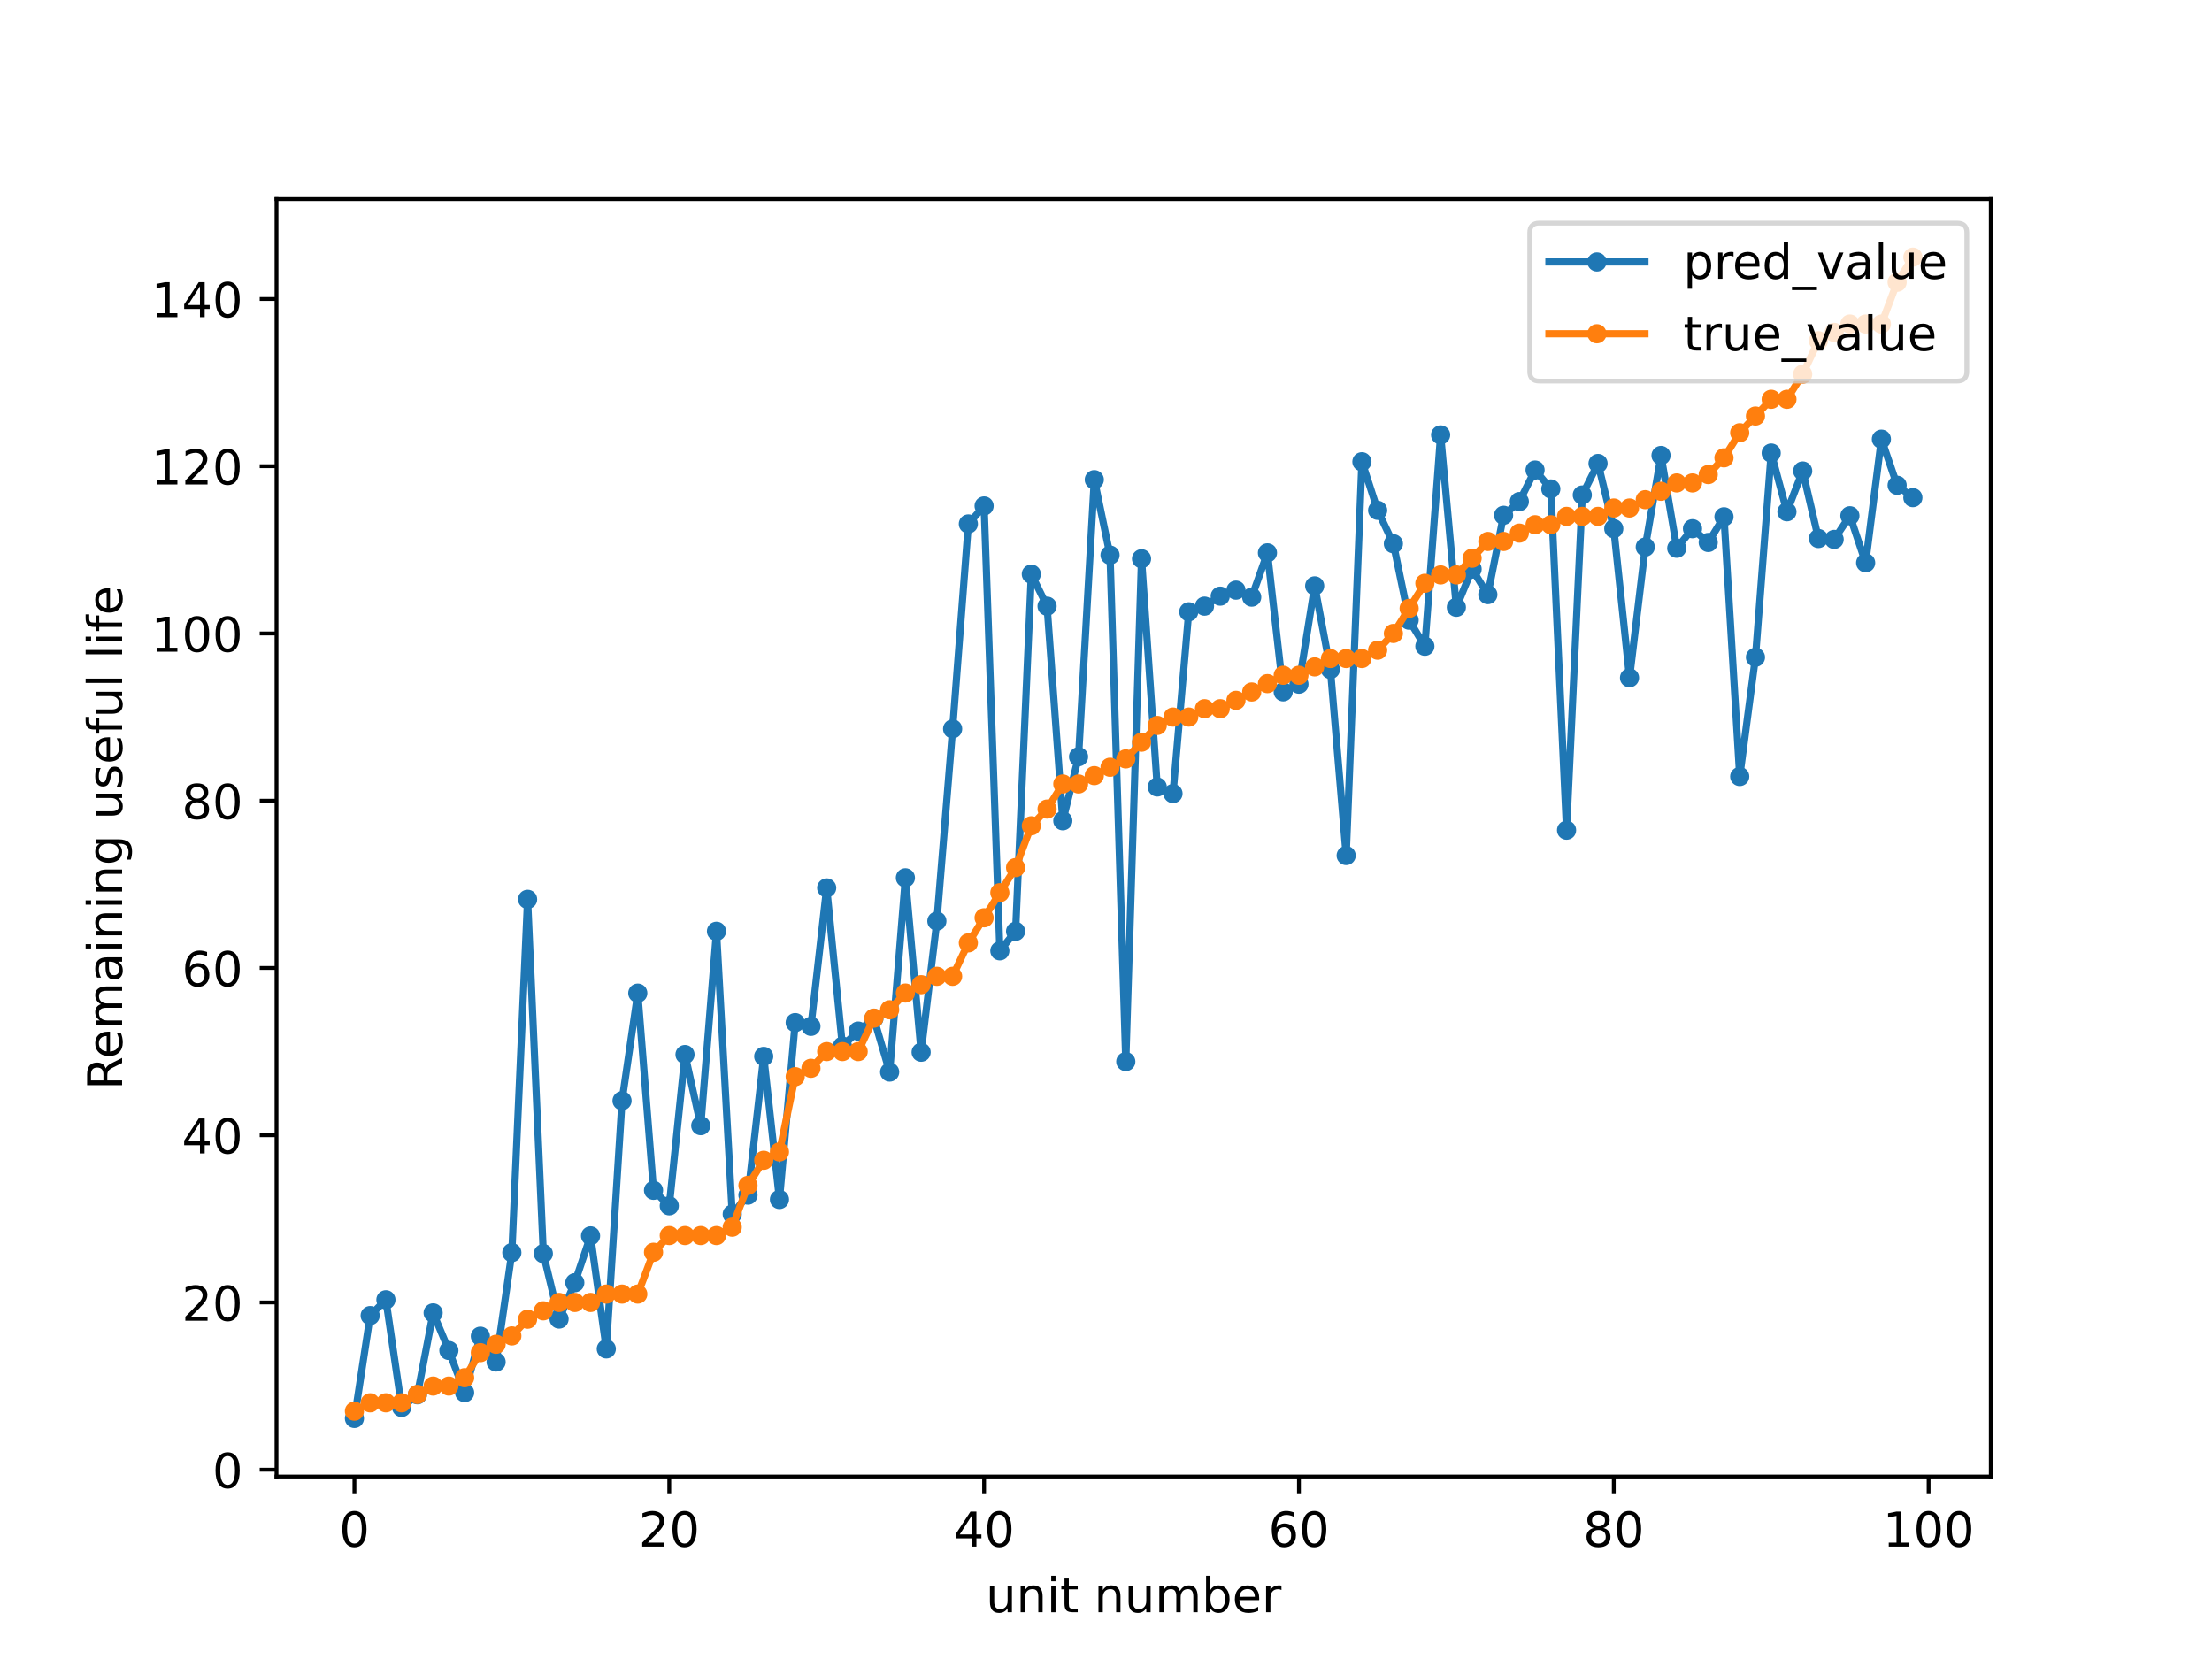 <?xml version="1.0" encoding="utf-8" standalone="no"?>
<!DOCTYPE svg PUBLIC "-//W3C//DTD SVG 1.1//EN"
  "http://www.w3.org/Graphics/SVG/1.1/DTD/svg11.dtd">
<!-- Created with matplotlib (https://matplotlib.org/) -->
<svg height="345.6pt" version="1.1" viewBox="0 0 460.8 345.6" width="460.8pt" xmlns="http://www.w3.org/2000/svg" xmlns:xlink="http://www.w3.org/1999/xlink">
 <defs>
  <style type="text/css">*{stroke-linecap:butt;stroke-linejoin:round;}</style>
 </defs>
 <g id="figure_1">
  <g id="patch_1">
   <path d="M 0 345.6 
L 460.8 345.6 
L 460.8 0 
L 0 0 
z
" style="fill:#ffffff;"/>
  </g>
  <g id="axes_1">
   <g id="patch_2">
    <path d="M 57.6 307.584 
L 414.72 307.584 
L 414.72 41.472 
L 57.6 41.472 
z
" style="fill:#ffffff;"/>
   </g>
   <g id="matplotlib.axis_1">
    <g id="xtick_1">
     <g id="line2d_1">
      <defs>
       <path d="M 0 0 
L 0 3.5 
" id="m645caa3850" style="stroke:#000000;stroke-width:0.8;"/>
      </defs>
      <g>
       <use style="stroke:#000000;stroke-width:0.8;" x="73.833" xlink:href="#m645caa3850" y="307.584"/>
      </g>
     </g>
     <g id="text_1">
      <!-- 0 -->
      <g transform="translate(70.651 322.182)scale(0.1 -0.1)">
       <defs>
        <path d="M 31.781 66.406 
Q 24.172 66.406 20.328 58.906 
Q 16.5 51.422 16.5 36.375 
Q 16.5 21.391 20.328 13.891 
Q 24.172 6.391 31.781 6.391 
Q 39.453 6.391 43.281 13.891 
Q 47.125 21.391 47.125 36.375 
Q 47.125 51.422 43.281 58.906 
Q 39.453 66.406 31.781 66.406 
z
M 31.781 74.219 
Q 44.047 74.219 50.516 64.516 
Q 56.984 54.828 56.984 36.375 
Q 56.984 17.969 50.516 8.266 
Q 44.047 -1.422 31.781 -1.422 
Q 19.531 -1.422 13.062 8.266 
Q 6.594 17.969 6.594 36.375 
Q 6.594 54.828 13.062 64.516 
Q 19.531 74.219 31.781 74.219 
z
" id="DejaVuSans-48"/>
       </defs>
       <use xlink:href="#DejaVuSans-48"/>
      </g>
     </g>
    </g>
    <g id="xtick_2">
     <g id="line2d_2">
      <g>
       <use style="stroke:#000000;stroke-width:0.8;" x="139.42" xlink:href="#m645caa3850" y="307.584"/>
      </g>
     </g>
     <g id="text_2">
      <!-- 20 -->
      <g transform="translate(133.057 322.182)scale(0.1 -0.1)">
       <defs>
        <path d="M 19.188 8.297 
L 53.609 8.297 
L 53.609 0 
L 7.328 0 
L 7.328 8.297 
Q 12.938 14.109 22.625 23.891 
Q 32.328 33.688 34.812 36.531 
Q 39.547 41.844 41.422 45.531 
Q 43.312 49.219 43.312 52.781 
Q 43.312 58.594 39.234 62.25 
Q 35.156 65.922 28.609 65.922 
Q 23.969 65.922 18.812 64.312 
Q 13.672 62.703 7.812 59.422 
L 7.812 69.391 
Q 13.766 71.781 18.938 73 
Q 24.125 74.219 28.422 74.219 
Q 39.75 74.219 46.484 68.547 
Q 53.219 62.891 53.219 53.422 
Q 53.219 48.922 51.531 44.891 
Q 49.859 40.875 45.406 35.406 
Q 44.188 33.984 37.641 27.219 
Q 31.109 20.453 19.188 8.297 
z
" id="DejaVuSans-50"/>
       </defs>
       <use xlink:href="#DejaVuSans-50"/>
       <use x="63.623" xlink:href="#DejaVuSans-48"/>
      </g>
     </g>
    </g>
    <g id="xtick_3">
     <g id="line2d_3">
      <g>
       <use style="stroke:#000000;stroke-width:0.8;" x="205.006" xlink:href="#m645caa3850" y="307.584"/>
      </g>
     </g>
     <g id="text_3">
      <!-- 40 -->
      <g transform="translate(198.644 322.182)scale(0.1 -0.1)">
       <defs>
        <path d="M 37.797 64.312 
L 12.891 25.391 
L 37.797 25.391 
z
M 35.203 72.906 
L 47.609 72.906 
L 47.609 25.391 
L 58.016 25.391 
L 58.016 17.188 
L 47.609 17.188 
L 47.609 0 
L 37.797 0 
L 37.797 17.188 
L 4.891 17.188 
L 4.891 26.703 
z
" id="DejaVuSans-52"/>
       </defs>
       <use xlink:href="#DejaVuSans-52"/>
       <use x="63.623" xlink:href="#DejaVuSans-48"/>
      </g>
     </g>
    </g>
    <g id="xtick_4">
     <g id="line2d_4">
      <g>
       <use style="stroke:#000000;stroke-width:0.8;" x="270.593" xlink:href="#m645caa3850" y="307.584"/>
      </g>
     </g>
     <g id="text_4">
      <!-- 60 -->
      <g transform="translate(264.231 322.182)scale(0.1 -0.1)">
       <defs>
        <path d="M 33.016 40.375 
Q 26.375 40.375 22.484 35.828 
Q 18.609 31.297 18.609 23.391 
Q 18.609 15.531 22.484 10.953 
Q 26.375 6.391 33.016 6.391 
Q 39.656 6.391 43.531 10.953 
Q 47.406 15.531 47.406 23.391 
Q 47.406 31.297 43.531 35.828 
Q 39.656 40.375 33.016 40.375 
z
M 52.594 71.297 
L 52.594 62.312 
Q 48.875 64.062 45.094 64.984 
Q 41.312 65.922 37.594 65.922 
Q 27.828 65.922 22.672 59.328 
Q 17.531 52.734 16.797 39.406 
Q 19.672 43.656 24.016 45.922 
Q 28.375 48.188 33.594 48.188 
Q 44.578 48.188 50.953 41.516 
Q 57.328 34.859 57.328 23.391 
Q 57.328 12.156 50.688 5.359 
Q 44.047 -1.422 33.016 -1.422 
Q 20.359 -1.422 13.672 8.266 
Q 6.984 17.969 6.984 36.375 
Q 6.984 53.656 15.188 63.938 
Q 23.391 74.219 37.203 74.219 
Q 40.922 74.219 44.703 73.484 
Q 48.484 72.75 52.594 71.297 
z
" id="DejaVuSans-54"/>
       </defs>
       <use xlink:href="#DejaVuSans-54"/>
       <use x="63.623" xlink:href="#DejaVuSans-48"/>
      </g>
     </g>
    </g>
    <g id="xtick_5">
     <g id="line2d_5">
      <g>
       <use style="stroke:#000000;stroke-width:0.8;" x="336.18" xlink:href="#m645caa3850" y="307.584"/>
      </g>
     </g>
     <g id="text_5">
      <!-- 80 -->
      <g transform="translate(329.817 322.182)scale(0.1 -0.1)">
       <defs>
        <path d="M 31.781 34.625 
Q 24.75 34.625 20.719 30.859 
Q 16.703 27.094 16.703 20.516 
Q 16.703 13.922 20.719 10.156 
Q 24.75 6.391 31.781 6.391 
Q 38.812 6.391 42.859 10.172 
Q 46.922 13.969 46.922 20.516 
Q 46.922 27.094 42.891 30.859 
Q 38.875 34.625 31.781 34.625 
z
M 21.922 38.812 
Q 15.578 40.375 12.031 44.719 
Q 8.5 49.078 8.5 55.328 
Q 8.5 64.062 14.719 69.141 
Q 20.953 74.219 31.781 74.219 
Q 42.672 74.219 48.875 69.141 
Q 55.078 64.062 55.078 55.328 
Q 55.078 49.078 51.531 44.719 
Q 48 40.375 41.703 38.812 
Q 48.828 37.156 52.797 32.312 
Q 56.781 27.484 56.781 20.516 
Q 56.781 9.906 50.312 4.234 
Q 43.844 -1.422 31.781 -1.422 
Q 19.734 -1.422 13.25 4.234 
Q 6.781 9.906 6.781 20.516 
Q 6.781 27.484 10.781 32.312 
Q 14.797 37.156 21.922 38.812 
z
M 18.312 54.391 
Q 18.312 48.734 21.844 45.562 
Q 25.391 42.391 31.781 42.391 
Q 38.141 42.391 41.719 45.562 
Q 45.312 48.734 45.312 54.391 
Q 45.312 60.062 41.719 63.234 
Q 38.141 66.406 31.781 66.406 
Q 25.391 66.406 21.844 63.234 
Q 18.312 60.062 18.312 54.391 
z
" id="DejaVuSans-56"/>
       </defs>
       <use xlink:href="#DejaVuSans-56"/>
       <use x="63.623" xlink:href="#DejaVuSans-48"/>
      </g>
     </g>
    </g>
    <g id="xtick_6">
     <g id="line2d_6">
      <g>
       <use style="stroke:#000000;stroke-width:0.8;" x="401.767" xlink:href="#m645caa3850" y="307.584"/>
      </g>
     </g>
     <g id="text_6">
      <!-- 100 -->
      <g transform="translate(392.223 322.182)scale(0.1 -0.1)">
       <defs>
        <path d="M 12.406 8.297 
L 28.516 8.297 
L 28.516 63.922 
L 10.984 60.406 
L 10.984 69.391 
L 28.422 72.906 
L 38.281 72.906 
L 38.281 8.297 
L 54.391 8.297 
L 54.391 0 
L 12.406 0 
z
" id="DejaVuSans-49"/>
       </defs>
       <use xlink:href="#DejaVuSans-49"/>
       <use x="63.623" xlink:href="#DejaVuSans-48"/>
       <use x="127.246" xlink:href="#DejaVuSans-48"/>
      </g>
     </g>
    </g>
    <g id="text_7">
     <!-- unit number -->
     <g transform="translate(205.37 335.861)scale(0.1 -0.1)">
      <defs>
       <path d="M 8.5 21.578 
L 8.5 54.688 
L 17.484 54.688 
L 17.484 21.922 
Q 17.484 14.156 20.5 10.266 
Q 23.531 6.391 29.594 6.391 
Q 36.859 6.391 41.078 11.031 
Q 45.312 15.672 45.312 23.688 
L 45.312 54.688 
L 54.297 54.688 
L 54.297 0 
L 45.312 0 
L 45.312 8.406 
Q 42.047 3.422 37.719 1 
Q 33.406 -1.422 27.688 -1.422 
Q 18.266 -1.422 13.375 4.438 
Q 8.5 10.297 8.5 21.578 
z
M 31.109 56 
z
" id="DejaVuSans-117"/>
       <path d="M 54.891 33.016 
L 54.891 0 
L 45.906 0 
L 45.906 32.719 
Q 45.906 40.484 42.875 44.328 
Q 39.844 48.188 33.797 48.188 
Q 26.516 48.188 22.312 43.547 
Q 18.109 38.922 18.109 30.906 
L 18.109 0 
L 9.078 0 
L 9.078 54.688 
L 18.109 54.688 
L 18.109 46.188 
Q 21.344 51.125 25.703 53.562 
Q 30.078 56 35.797 56 
Q 45.219 56 50.047 50.172 
Q 54.891 44.344 54.891 33.016 
z
" id="DejaVuSans-110"/>
       <path d="M 9.422 54.688 
L 18.406 54.688 
L 18.406 0 
L 9.422 0 
z
M 9.422 75.984 
L 18.406 75.984 
L 18.406 64.594 
L 9.422 64.594 
z
" id="DejaVuSans-105"/>
       <path d="M 18.312 70.219 
L 18.312 54.688 
L 36.812 54.688 
L 36.812 47.703 
L 18.312 47.703 
L 18.312 18.016 
Q 18.312 11.328 20.141 9.422 
Q 21.969 7.516 27.594 7.516 
L 36.812 7.516 
L 36.812 0 
L 27.594 0 
Q 17.188 0 13.234 3.875 
Q 9.281 7.766 9.281 18.016 
L 9.281 47.703 
L 2.688 47.703 
L 2.688 54.688 
L 9.281 54.688 
L 9.281 70.219 
z
" id="DejaVuSans-116"/>
       <path id="DejaVuSans-32"/>
       <path d="M 52 44.188 
Q 55.375 50.25 60.062 53.125 
Q 64.75 56 71.094 56 
Q 79.641 56 84.281 50.016 
Q 88.922 44.047 88.922 33.016 
L 88.922 0 
L 79.891 0 
L 79.891 32.719 
Q 79.891 40.578 77.094 44.375 
Q 74.312 48.188 68.609 48.188 
Q 61.625 48.188 57.562 43.547 
Q 53.516 38.922 53.516 30.906 
L 53.516 0 
L 44.484 0 
L 44.484 32.719 
Q 44.484 40.625 41.703 44.406 
Q 38.922 48.188 33.109 48.188 
Q 26.219 48.188 22.156 43.531 
Q 18.109 38.875 18.109 30.906 
L 18.109 0 
L 9.078 0 
L 9.078 54.688 
L 18.109 54.688 
L 18.109 46.188 
Q 21.188 51.219 25.484 53.609 
Q 29.781 56 35.688 56 
Q 41.656 56 45.828 52.969 
Q 50 49.953 52 44.188 
z
" id="DejaVuSans-109"/>
       <path d="M 48.688 27.297 
Q 48.688 37.203 44.609 42.844 
Q 40.531 48.484 33.406 48.484 
Q 26.266 48.484 22.188 42.844 
Q 18.109 37.203 18.109 27.297 
Q 18.109 17.391 22.188 11.75 
Q 26.266 6.109 33.406 6.109 
Q 40.531 6.109 44.609 11.75 
Q 48.688 17.391 48.688 27.297 
z
M 18.109 46.391 
Q 20.953 51.266 25.266 53.625 
Q 29.594 56 35.594 56 
Q 45.562 56 51.781 48.094 
Q 58.016 40.188 58.016 27.297 
Q 58.016 14.406 51.781 6.484 
Q 45.562 -1.422 35.594 -1.422 
Q 29.594 -1.422 25.266 0.953 
Q 20.953 3.328 18.109 8.203 
L 18.109 0 
L 9.078 0 
L 9.078 75.984 
L 18.109 75.984 
z
" id="DejaVuSans-98"/>
       <path d="M 56.203 29.594 
L 56.203 25.203 
L 14.891 25.203 
Q 15.484 15.922 20.484 11.062 
Q 25.484 6.203 34.422 6.203 
Q 39.594 6.203 44.453 7.469 
Q 49.312 8.734 54.109 11.281 
L 54.109 2.781 
Q 49.266 0.734 44.188 -0.344 
Q 39.109 -1.422 33.891 -1.422 
Q 20.797 -1.422 13.156 6.188 
Q 5.516 13.812 5.516 26.812 
Q 5.516 40.234 12.766 48.109 
Q 20.016 56 32.328 56 
Q 43.359 56 49.781 48.891 
Q 56.203 41.797 56.203 29.594 
z
M 47.219 32.234 
Q 47.125 39.594 43.094 43.984 
Q 39.062 48.391 32.422 48.391 
Q 24.906 48.391 20.391 44.141 
Q 15.875 39.891 15.188 32.172 
z
" id="DejaVuSans-101"/>
       <path d="M 41.109 46.297 
Q 39.594 47.172 37.812 47.578 
Q 36.031 48 33.891 48 
Q 26.266 48 22.188 43.047 
Q 18.109 38.094 18.109 28.812 
L 18.109 0 
L 9.078 0 
L 9.078 54.688 
L 18.109 54.688 
L 18.109 46.188 
Q 20.953 51.172 25.484 53.578 
Q 30.031 56 36.531 56 
Q 37.453 56 38.578 55.875 
Q 39.703 55.766 41.062 55.516 
z
" id="DejaVuSans-114"/>
      </defs>
      <use xlink:href="#DejaVuSans-117"/>
      <use x="63.379" xlink:href="#DejaVuSans-110"/>
      <use x="126.758" xlink:href="#DejaVuSans-105"/>
      <use x="154.541" xlink:href="#DejaVuSans-116"/>
      <use x="193.75" xlink:href="#DejaVuSans-32"/>
      <use x="225.537" xlink:href="#DejaVuSans-110"/>
      <use x="288.916" xlink:href="#DejaVuSans-117"/>
      <use x="352.295" xlink:href="#DejaVuSans-109"/>
      <use x="449.707" xlink:href="#DejaVuSans-98"/>
      <use x="513.184" xlink:href="#DejaVuSans-101"/>
      <use x="574.707" xlink:href="#DejaVuSans-114"/>
     </g>
    </g>
   </g>
   <g id="matplotlib.axis_2">
    <g id="ytick_1">
     <g id="line2d_7">
      <defs>
       <path d="M 0 0 
L -3.5 0 
" id="md221b5d31f" style="stroke:#000000;stroke-width:0.8;"/>
      </defs>
      <g>
       <use style="stroke:#000000;stroke-width:0.8;" x="57.6" xlink:href="#md221b5d31f" y="306.167"/>
      </g>
     </g>
     <g id="text_8">
      <!-- 0 -->
      <g transform="translate(44.237 309.966)scale(0.1 -0.1)">
       <use xlink:href="#DejaVuSans-48"/>
      </g>
     </g>
    </g>
    <g id="ytick_2">
     <g id="line2d_8">
      <g>
       <use style="stroke:#000000;stroke-width:0.8;" x="57.6" xlink:href="#md221b5d31f" y="271.326"/>
      </g>
     </g>
     <g id="text_9">
      <!-- 20 -->
      <g transform="translate(37.875 275.125)scale(0.1 -0.1)">
       <use xlink:href="#DejaVuSans-50"/>
       <use x="63.623" xlink:href="#DejaVuSans-48"/>
      </g>
     </g>
    </g>
    <g id="ytick_3">
     <g id="line2d_9">
      <g>
       <use style="stroke:#000000;stroke-width:0.8;" x="57.6" xlink:href="#md221b5d31f" y="236.484"/>
      </g>
     </g>
     <g id="text_10">
      <!-- 40 -->
      <g transform="translate(37.875 240.284)scale(0.1 -0.1)">
       <use xlink:href="#DejaVuSans-52"/>
       <use x="63.623" xlink:href="#DejaVuSans-48"/>
      </g>
     </g>
    </g>
    <g id="ytick_4">
     <g id="line2d_10">
      <g>
       <use style="stroke:#000000;stroke-width:0.8;" x="57.6" xlink:href="#md221b5d31f" y="201.643"/>
      </g>
     </g>
     <g id="text_11">
      <!-- 60 -->
      <g transform="translate(37.875 205.442)scale(0.1 -0.1)">
       <use xlink:href="#DejaVuSans-54"/>
       <use x="63.623" xlink:href="#DejaVuSans-48"/>
      </g>
     </g>
    </g>
    <g id="ytick_5">
     <g id="line2d_11">
      <g>
       <use style="stroke:#000000;stroke-width:0.8;" x="57.6" xlink:href="#md221b5d31f" y="166.802"/>
      </g>
     </g>
     <g id="text_12">
      <!-- 80 -->
      <g transform="translate(37.875 170.601)scale(0.1 -0.1)">
       <use xlink:href="#DejaVuSans-56"/>
       <use x="63.623" xlink:href="#DejaVuSans-48"/>
      </g>
     </g>
    </g>
    <g id="ytick_6">
     <g id="line2d_12">
      <g>
       <use style="stroke:#000000;stroke-width:0.8;" x="57.6" xlink:href="#md221b5d31f" y="131.961"/>
      </g>
     </g>
     <g id="text_13">
      <!-- 100 -->
      <g transform="translate(31.512 135.76)scale(0.1 -0.1)">
       <use xlink:href="#DejaVuSans-49"/>
       <use x="63.623" xlink:href="#DejaVuSans-48"/>
       <use x="127.246" xlink:href="#DejaVuSans-48"/>
      </g>
     </g>
    </g>
    <g id="ytick_7">
     <g id="line2d_13">
      <g>
       <use style="stroke:#000000;stroke-width:0.8;" x="57.6" xlink:href="#md221b5d31f" y="97.12"/>
      </g>
     </g>
     <g id="text_14">
      <!-- 120 -->
      <g transform="translate(31.512 100.919)scale(0.1 -0.1)">
       <use xlink:href="#DejaVuSans-49"/>
       <use x="63.623" xlink:href="#DejaVuSans-50"/>
       <use x="127.246" xlink:href="#DejaVuSans-48"/>
      </g>
     </g>
    </g>
    <g id="ytick_8">
     <g id="line2d_14">
      <g>
       <use style="stroke:#000000;stroke-width:0.8;" x="57.6" xlink:href="#md221b5d31f" y="62.278"/>
      </g>
     </g>
     <g id="text_15">
      <!-- 140 -->
      <g transform="translate(31.512 66.078)scale(0.1 -0.1)">
       <use xlink:href="#DejaVuSans-49"/>
       <use x="63.623" xlink:href="#DejaVuSans-52"/>
       <use x="127.246" xlink:href="#DejaVuSans-48"/>
      </g>
     </g>
    </g>
    <g id="text_16">
     <!-- Remaining useful life -->
     <g transform="translate(25.433 227.039)rotate(-90)scale(0.1 -0.1)">
      <defs>
       <path d="M 44.391 34.188 
Q 47.562 33.109 50.562 29.594 
Q 53.562 26.078 56.594 19.922 
L 66.609 0 
L 56 0 
L 46.688 18.703 
Q 43.062 26.031 39.672 28.422 
Q 36.281 30.812 30.422 30.812 
L 19.672 30.812 
L 19.672 0 
L 9.812 0 
L 9.812 72.906 
L 32.078 72.906 
Q 44.578 72.906 50.734 67.672 
Q 56.891 62.453 56.891 51.906 
Q 56.891 45.016 53.688 40.469 
Q 50.484 35.938 44.391 34.188 
z
M 19.672 64.797 
L 19.672 38.922 
L 32.078 38.922 
Q 39.203 38.922 42.844 42.219 
Q 46.484 45.516 46.484 51.906 
Q 46.484 58.297 42.844 61.547 
Q 39.203 64.797 32.078 64.797 
z
" id="DejaVuSans-82"/>
       <path d="M 34.281 27.484 
Q 23.391 27.484 19.188 25 
Q 14.984 22.516 14.984 16.5 
Q 14.984 11.719 18.141 8.906 
Q 21.297 6.109 26.703 6.109 
Q 34.188 6.109 38.703 11.406 
Q 43.219 16.703 43.219 25.484 
L 43.219 27.484 
z
M 52.203 31.203 
L 52.203 0 
L 43.219 0 
L 43.219 8.297 
Q 40.141 3.328 35.547 0.953 
Q 30.953 -1.422 24.312 -1.422 
Q 15.922 -1.422 10.953 3.297 
Q 6 8.016 6 15.922 
Q 6 25.141 12.172 29.828 
Q 18.359 34.516 30.609 34.516 
L 43.219 34.516 
L 43.219 35.406 
Q 43.219 41.609 39.141 45 
Q 35.062 48.391 27.688 48.391 
Q 23 48.391 18.547 47.266 
Q 14.109 46.141 10.016 43.891 
L 10.016 52.203 
Q 14.938 54.109 19.578 55.047 
Q 24.219 56 28.609 56 
Q 40.484 56 46.344 49.844 
Q 52.203 43.703 52.203 31.203 
z
" id="DejaVuSans-97"/>
       <path d="M 45.406 27.984 
Q 45.406 37.75 41.375 43.109 
Q 37.359 48.484 30.078 48.484 
Q 22.859 48.484 18.828 43.109 
Q 14.797 37.75 14.797 27.984 
Q 14.797 18.266 18.828 12.891 
Q 22.859 7.516 30.078 7.516 
Q 37.359 7.516 41.375 12.891 
Q 45.406 18.266 45.406 27.984 
z
M 54.391 6.781 
Q 54.391 -7.172 48.188 -13.984 
Q 42 -20.797 29.203 -20.797 
Q 24.469 -20.797 20.266 -20.094 
Q 16.062 -19.391 12.109 -17.922 
L 12.109 -9.188 
Q 16.062 -11.328 19.922 -12.344 
Q 23.781 -13.375 27.781 -13.375 
Q 36.625 -13.375 41.016 -8.766 
Q 45.406 -4.156 45.406 5.172 
L 45.406 9.625 
Q 42.625 4.781 38.281 2.391 
Q 33.938 0 27.875 0 
Q 17.828 0 11.672 7.656 
Q 5.516 15.328 5.516 27.984 
Q 5.516 40.672 11.672 48.328 
Q 17.828 56 27.875 56 
Q 33.938 56 38.281 53.609 
Q 42.625 51.219 45.406 46.391 
L 45.406 54.688 
L 54.391 54.688 
z
" id="DejaVuSans-103"/>
       <path d="M 44.281 53.078 
L 44.281 44.578 
Q 40.484 46.531 36.375 47.5 
Q 32.281 48.484 27.875 48.484 
Q 21.188 48.484 17.844 46.438 
Q 14.5 44.391 14.5 40.281 
Q 14.5 37.156 16.891 35.375 
Q 19.281 33.594 26.516 31.984 
L 29.594 31.297 
Q 39.156 29.25 43.188 25.516 
Q 47.219 21.781 47.219 15.094 
Q 47.219 7.469 41.188 3.016 
Q 35.156 -1.422 24.609 -1.422 
Q 20.219 -1.422 15.453 -0.562 
Q 10.688 0.297 5.422 2 
L 5.422 11.281 
Q 10.406 8.688 15.234 7.391 
Q 20.062 6.109 24.812 6.109 
Q 31.156 6.109 34.562 8.281 
Q 37.984 10.453 37.984 14.406 
Q 37.984 18.062 35.516 20.016 
Q 33.062 21.969 24.703 23.781 
L 21.578 24.516 
Q 13.234 26.266 9.516 29.906 
Q 5.812 33.547 5.812 39.891 
Q 5.812 47.609 11.281 51.797 
Q 16.75 56 26.812 56 
Q 31.781 56 36.172 55.266 
Q 40.578 54.547 44.281 53.078 
z
" id="DejaVuSans-115"/>
       <path d="M 37.109 75.984 
L 37.109 68.5 
L 28.516 68.5 
Q 23.688 68.5 21.797 66.547 
Q 19.922 64.594 19.922 59.516 
L 19.922 54.688 
L 34.719 54.688 
L 34.719 47.703 
L 19.922 47.703 
L 19.922 0 
L 10.891 0 
L 10.891 47.703 
L 2.297 47.703 
L 2.297 54.688 
L 10.891 54.688 
L 10.891 58.5 
Q 10.891 67.625 15.141 71.797 
Q 19.391 75.984 28.609 75.984 
z
" id="DejaVuSans-102"/>
       <path d="M 9.422 75.984 
L 18.406 75.984 
L 18.406 0 
L 9.422 0 
z
" id="DejaVuSans-108"/>
      </defs>
      <use xlink:href="#DejaVuSans-82"/>
      <use x="64.982" xlink:href="#DejaVuSans-101"/>
      <use x="126.506" xlink:href="#DejaVuSans-109"/>
      <use x="223.918" xlink:href="#DejaVuSans-97"/>
      <use x="285.197" xlink:href="#DejaVuSans-105"/>
      <use x="312.98" xlink:href="#DejaVuSans-110"/>
      <use x="376.359" xlink:href="#DejaVuSans-105"/>
      <use x="404.143" xlink:href="#DejaVuSans-110"/>
      <use x="467.521" xlink:href="#DejaVuSans-103"/>
      <use x="530.998" xlink:href="#DejaVuSans-32"/>
      <use x="562.785" xlink:href="#DejaVuSans-117"/>
      <use x="626.164" xlink:href="#DejaVuSans-115"/>
      <use x="678.264" xlink:href="#DejaVuSans-101"/>
      <use x="739.787" xlink:href="#DejaVuSans-102"/>
      <use x="774.992" xlink:href="#DejaVuSans-117"/>
      <use x="838.371" xlink:href="#DejaVuSans-108"/>
      <use x="866.154" xlink:href="#DejaVuSans-32"/>
      <use x="897.941" xlink:href="#DejaVuSans-108"/>
      <use x="925.725" xlink:href="#DejaVuSans-105"/>
      <use x="953.508" xlink:href="#DejaVuSans-102"/>
      <use x="988.713" xlink:href="#DejaVuSans-101"/>
     </g>
    </g>
   </g>
   <g id="line2d_15">
    <path clip-path="url(#p1de7669af2)" d="M 73.833 295.488 
L 77.112 274.061 
L 80.391 270.768 
L 83.671 293.2 
L 86.95 290.558 
L 90.229 273.497 
L 93.509 281.331 
L 96.788 290.117 
L 100.067 278.352 
L 103.347 283.729 
L 106.626 260.943 
L 109.905 187.347 
L 113.185 261.152 
L 116.464 274.781 
L 119.743 267.214 
L 123.023 257.453 
L 126.302 281 
L 129.581 229.307 
L 132.861 206.887 
L 136.14 247.965 
L 139.42 251.199 
L 142.699 219.679 
L 145.978 234.493 
L 149.258 194.001 
L 152.537 252.935 
L 155.816 248.969 
L 159.096 220.068 
L 162.375 249.875 
L 165.654 213.025 
L 168.934 213.809 
L 172.213 184.972 
L 175.492 217.937 
L 178.772 214.796 
L 182.051 212.159 
L 185.33 223.332 
L 188.61 182.864 
L 191.889 219.197 
L 195.168 191.882 
L 198.448 151.843 
L 201.727 109.146 
L 205.006 105.4 
L 208.286 198.072 
L 211.565 194.013 
L 214.844 119.598 
L 218.124 126.276 
L 221.403 170.983 
L 224.682 157.645 
L 227.962 99.924 
L 231.241 115.638 
L 234.52 221.148 
L 237.8 116.398 
L 241.079 163.945 
L 244.358 165.315 
L 247.638 127.449 
L 250.917 126.27 
L 254.196 124.185 
L 257.476 122.937 
L 260.755 124.394 
L 264.034 115.167 
L 267.314 144.126 
L 270.593 142.529 
L 273.872 122.048 
L 277.152 139.457 
L 280.431 178.224 
L 283.71 96.185 
L 286.99 106.312 
L 290.269 113.274 
L 293.548 129.197 
L 296.828 134.626 
L 300.107 90.604 
L 303.386 126.508 
L 306.666 118.553 
L 309.945 123.866 
L 313.224 107.345 
L 316.504 104.488 
L 319.783 97.921 
L 323.062 101.858 
L 326.342 172.94 
L 329.621 103.118 
L 332.9 96.55 
L 336.18 110.133 
L 339.459 141.194 
L 342.739 113.959 
L 346.018 94.884 
L 349.297 114.215 
L 352.577 110.139 
L 355.856 113.007 
L 359.135 107.659 
L 362.415 161.762 
L 365.694 136.926 
L 368.973 94.379 
L 372.253 106.614 
L 375.532 98.118 
L 378.811 112.183 
L 382.091 112.368 
L 385.37 107.444 
L 388.649 117.24 
L 391.929 91.487 
L 395.208 101.091 
L 398.487 103.67 
" style="fill:none;stroke:#1f77b4;stroke-linecap:square;stroke-width:1.5;"/>
    <defs>
     <path d="M 0 1.5 
C 0.398 1.5 0.779 1.342 1.061 1.061 
C 1.342 0.779 1.5 0.398 1.5 0 
C 1.5 -0.398 1.342 -0.779 1.061 -1.061 
C 0.779 -1.342 0.398 -1.5 0 -1.5 
C -0.398 -1.5 -0.779 -1.342 -1.061 -1.061 
C -1.342 -0.779 -1.5 -0.398 -1.5 0 
C -1.5 0.398 -1.342 0.779 -1.061 1.061 
C -0.779 1.342 -0.398 1.5 0 1.5 
z
" id="m6febf9a216" style="stroke:#1f77b4;"/>
    </defs>
    <g clip-path="url(#p1de7669af2)">
     <use style="fill:#1f77b4;stroke:#1f77b4;" x="73.833" xlink:href="#m6febf9a216" y="295.488"/>
     <use style="fill:#1f77b4;stroke:#1f77b4;" x="77.112" xlink:href="#m6febf9a216" y="274.061"/>
     <use style="fill:#1f77b4;stroke:#1f77b4;" x="80.391" xlink:href="#m6febf9a216" y="270.768"/>
     <use style="fill:#1f77b4;stroke:#1f77b4;" x="83.671" xlink:href="#m6febf9a216" y="293.2"/>
     <use style="fill:#1f77b4;stroke:#1f77b4;" x="86.95" xlink:href="#m6febf9a216" y="290.558"/>
     <use style="fill:#1f77b4;stroke:#1f77b4;" x="90.229" xlink:href="#m6febf9a216" y="273.497"/>
     <use style="fill:#1f77b4;stroke:#1f77b4;" x="93.509" xlink:href="#m6febf9a216" y="281.331"/>
     <use style="fill:#1f77b4;stroke:#1f77b4;" x="96.788" xlink:href="#m6febf9a216" y="290.117"/>
     <use style="fill:#1f77b4;stroke:#1f77b4;" x="100.067" xlink:href="#m6febf9a216" y="278.352"/>
     <use style="fill:#1f77b4;stroke:#1f77b4;" x="103.347" xlink:href="#m6febf9a216" y="283.729"/>
     <use style="fill:#1f77b4;stroke:#1f77b4;" x="106.626" xlink:href="#m6febf9a216" y="260.943"/>
     <use style="fill:#1f77b4;stroke:#1f77b4;" x="109.905" xlink:href="#m6febf9a216" y="187.347"/>
     <use style="fill:#1f77b4;stroke:#1f77b4;" x="113.185" xlink:href="#m6febf9a216" y="261.152"/>
     <use style="fill:#1f77b4;stroke:#1f77b4;" x="116.464" xlink:href="#m6febf9a216" y="274.781"/>
     <use style="fill:#1f77b4;stroke:#1f77b4;" x="119.743" xlink:href="#m6febf9a216" y="267.214"/>
     <use style="fill:#1f77b4;stroke:#1f77b4;" x="123.023" xlink:href="#m6febf9a216" y="257.453"/>
     <use style="fill:#1f77b4;stroke:#1f77b4;" x="126.302" xlink:href="#m6febf9a216" y="281"/>
     <use style="fill:#1f77b4;stroke:#1f77b4;" x="129.581" xlink:href="#m6febf9a216" y="229.307"/>
     <use style="fill:#1f77b4;stroke:#1f77b4;" x="132.861" xlink:href="#m6febf9a216" y="206.887"/>
     <use style="fill:#1f77b4;stroke:#1f77b4;" x="136.14" xlink:href="#m6febf9a216" y="247.965"/>
     <use style="fill:#1f77b4;stroke:#1f77b4;" x="139.42" xlink:href="#m6febf9a216" y="251.199"/>
     <use style="fill:#1f77b4;stroke:#1f77b4;" x="142.699" xlink:href="#m6febf9a216" y="219.679"/>
     <use style="fill:#1f77b4;stroke:#1f77b4;" x="145.978" xlink:href="#m6febf9a216" y="234.493"/>
     <use style="fill:#1f77b4;stroke:#1f77b4;" x="149.258" xlink:href="#m6febf9a216" y="194.001"/>
     <use style="fill:#1f77b4;stroke:#1f77b4;" x="152.537" xlink:href="#m6febf9a216" y="252.935"/>
     <use style="fill:#1f77b4;stroke:#1f77b4;" x="155.816" xlink:href="#m6febf9a216" y="248.969"/>
     <use style="fill:#1f77b4;stroke:#1f77b4;" x="159.096" xlink:href="#m6febf9a216" y="220.068"/>
     <use style="fill:#1f77b4;stroke:#1f77b4;" x="162.375" xlink:href="#m6febf9a216" y="249.875"/>
     <use style="fill:#1f77b4;stroke:#1f77b4;" x="165.654" xlink:href="#m6febf9a216" y="213.025"/>
     <use style="fill:#1f77b4;stroke:#1f77b4;" x="168.934" xlink:href="#m6febf9a216" y="213.809"/>
     <use style="fill:#1f77b4;stroke:#1f77b4;" x="172.213" xlink:href="#m6febf9a216" y="184.972"/>
     <use style="fill:#1f77b4;stroke:#1f77b4;" x="175.492" xlink:href="#m6febf9a216" y="217.937"/>
     <use style="fill:#1f77b4;stroke:#1f77b4;" x="178.772" xlink:href="#m6febf9a216" y="214.796"/>
     <use style="fill:#1f77b4;stroke:#1f77b4;" x="182.051" xlink:href="#m6febf9a216" y="212.159"/>
     <use style="fill:#1f77b4;stroke:#1f77b4;" x="185.33" xlink:href="#m6febf9a216" y="223.332"/>
     <use style="fill:#1f77b4;stroke:#1f77b4;" x="188.61" xlink:href="#m6febf9a216" y="182.864"/>
     <use style="fill:#1f77b4;stroke:#1f77b4;" x="191.889" xlink:href="#m6febf9a216" y="219.197"/>
     <use style="fill:#1f77b4;stroke:#1f77b4;" x="195.168" xlink:href="#m6febf9a216" y="191.882"/>
     <use style="fill:#1f77b4;stroke:#1f77b4;" x="198.448" xlink:href="#m6febf9a216" y="151.843"/>
     <use style="fill:#1f77b4;stroke:#1f77b4;" x="201.727" xlink:href="#m6febf9a216" y="109.146"/>
     <use style="fill:#1f77b4;stroke:#1f77b4;" x="205.006" xlink:href="#m6febf9a216" y="105.4"/>
     <use style="fill:#1f77b4;stroke:#1f77b4;" x="208.286" xlink:href="#m6febf9a216" y="198.072"/>
     <use style="fill:#1f77b4;stroke:#1f77b4;" x="211.565" xlink:href="#m6febf9a216" y="194.013"/>
     <use style="fill:#1f77b4;stroke:#1f77b4;" x="214.844" xlink:href="#m6febf9a216" y="119.598"/>
     <use style="fill:#1f77b4;stroke:#1f77b4;" x="218.124" xlink:href="#m6febf9a216" y="126.276"/>
     <use style="fill:#1f77b4;stroke:#1f77b4;" x="221.403" xlink:href="#m6febf9a216" y="170.983"/>
     <use style="fill:#1f77b4;stroke:#1f77b4;" x="224.682" xlink:href="#m6febf9a216" y="157.645"/>
     <use style="fill:#1f77b4;stroke:#1f77b4;" x="227.962" xlink:href="#m6febf9a216" y="99.924"/>
     <use style="fill:#1f77b4;stroke:#1f77b4;" x="231.241" xlink:href="#m6febf9a216" y="115.638"/>
     <use style="fill:#1f77b4;stroke:#1f77b4;" x="234.52" xlink:href="#m6febf9a216" y="221.148"/>
     <use style="fill:#1f77b4;stroke:#1f77b4;" x="237.8" xlink:href="#m6febf9a216" y="116.398"/>
     <use style="fill:#1f77b4;stroke:#1f77b4;" x="241.079" xlink:href="#m6febf9a216" y="163.945"/>
     <use style="fill:#1f77b4;stroke:#1f77b4;" x="244.358" xlink:href="#m6febf9a216" y="165.315"/>
     <use style="fill:#1f77b4;stroke:#1f77b4;" x="247.638" xlink:href="#m6febf9a216" y="127.449"/>
     <use style="fill:#1f77b4;stroke:#1f77b4;" x="250.917" xlink:href="#m6febf9a216" y="126.27"/>
     <use style="fill:#1f77b4;stroke:#1f77b4;" x="254.196" xlink:href="#m6febf9a216" y="124.185"/>
     <use style="fill:#1f77b4;stroke:#1f77b4;" x="257.476" xlink:href="#m6febf9a216" y="122.937"/>
     <use style="fill:#1f77b4;stroke:#1f77b4;" x="260.755" xlink:href="#m6febf9a216" y="124.394"/>
     <use style="fill:#1f77b4;stroke:#1f77b4;" x="264.034" xlink:href="#m6febf9a216" y="115.167"/>
     <use style="fill:#1f77b4;stroke:#1f77b4;" x="267.314" xlink:href="#m6febf9a216" y="144.126"/>
     <use style="fill:#1f77b4;stroke:#1f77b4;" x="270.593" xlink:href="#m6febf9a216" y="142.529"/>
     <use style="fill:#1f77b4;stroke:#1f77b4;" x="273.872" xlink:href="#m6febf9a216" y="122.048"/>
     <use style="fill:#1f77b4;stroke:#1f77b4;" x="277.152" xlink:href="#m6febf9a216" y="139.457"/>
     <use style="fill:#1f77b4;stroke:#1f77b4;" x="280.431" xlink:href="#m6febf9a216" y="178.224"/>
     <use style="fill:#1f77b4;stroke:#1f77b4;" x="283.71" xlink:href="#m6febf9a216" y="96.185"/>
     <use style="fill:#1f77b4;stroke:#1f77b4;" x="286.99" xlink:href="#m6febf9a216" y="106.312"/>
     <use style="fill:#1f77b4;stroke:#1f77b4;" x="290.269" xlink:href="#m6febf9a216" y="113.274"/>
     <use style="fill:#1f77b4;stroke:#1f77b4;" x="293.548" xlink:href="#m6febf9a216" y="129.197"/>
     <use style="fill:#1f77b4;stroke:#1f77b4;" x="296.828" xlink:href="#m6febf9a216" y="134.626"/>
     <use style="fill:#1f77b4;stroke:#1f77b4;" x="300.107" xlink:href="#m6febf9a216" y="90.604"/>
     <use style="fill:#1f77b4;stroke:#1f77b4;" x="303.386" xlink:href="#m6febf9a216" y="126.508"/>
     <use style="fill:#1f77b4;stroke:#1f77b4;" x="306.666" xlink:href="#m6febf9a216" y="118.553"/>
     <use style="fill:#1f77b4;stroke:#1f77b4;" x="309.945" xlink:href="#m6febf9a216" y="123.866"/>
     <use style="fill:#1f77b4;stroke:#1f77b4;" x="313.224" xlink:href="#m6febf9a216" y="107.345"/>
     <use style="fill:#1f77b4;stroke:#1f77b4;" x="316.504" xlink:href="#m6febf9a216" y="104.488"/>
     <use style="fill:#1f77b4;stroke:#1f77b4;" x="319.783" xlink:href="#m6febf9a216" y="97.921"/>
     <use style="fill:#1f77b4;stroke:#1f77b4;" x="323.062" xlink:href="#m6febf9a216" y="101.858"/>
     <use style="fill:#1f77b4;stroke:#1f77b4;" x="326.342" xlink:href="#m6febf9a216" y="172.94"/>
     <use style="fill:#1f77b4;stroke:#1f77b4;" x="329.621" xlink:href="#m6febf9a216" y="103.118"/>
     <use style="fill:#1f77b4;stroke:#1f77b4;" x="332.9" xlink:href="#m6febf9a216" y="96.55"/>
     <use style="fill:#1f77b4;stroke:#1f77b4;" x="336.18" xlink:href="#m6febf9a216" y="110.133"/>
     <use style="fill:#1f77b4;stroke:#1f77b4;" x="339.459" xlink:href="#m6febf9a216" y="141.194"/>
     <use style="fill:#1f77b4;stroke:#1f77b4;" x="342.739" xlink:href="#m6febf9a216" y="113.959"/>
     <use style="fill:#1f77b4;stroke:#1f77b4;" x="346.018" xlink:href="#m6febf9a216" y="94.884"/>
     <use style="fill:#1f77b4;stroke:#1f77b4;" x="349.297" xlink:href="#m6febf9a216" y="114.215"/>
     <use style="fill:#1f77b4;stroke:#1f77b4;" x="352.577" xlink:href="#m6febf9a216" y="110.139"/>
     <use style="fill:#1f77b4;stroke:#1f77b4;" x="355.856" xlink:href="#m6febf9a216" y="113.007"/>
     <use style="fill:#1f77b4;stroke:#1f77b4;" x="359.135" xlink:href="#m6febf9a216" y="107.659"/>
     <use style="fill:#1f77b4;stroke:#1f77b4;" x="362.415" xlink:href="#m6febf9a216" y="161.762"/>
     <use style="fill:#1f77b4;stroke:#1f77b4;" x="365.694" xlink:href="#m6febf9a216" y="136.926"/>
     <use style="fill:#1f77b4;stroke:#1f77b4;" x="368.973" xlink:href="#m6febf9a216" y="94.379"/>
     <use style="fill:#1f77b4;stroke:#1f77b4;" x="372.253" xlink:href="#m6febf9a216" y="106.614"/>
     <use style="fill:#1f77b4;stroke:#1f77b4;" x="375.532" xlink:href="#m6febf9a216" y="98.118"/>
     <use style="fill:#1f77b4;stroke:#1f77b4;" x="378.811" xlink:href="#m6febf9a216" y="112.183"/>
     <use style="fill:#1f77b4;stroke:#1f77b4;" x="382.091" xlink:href="#m6febf9a216" y="112.368"/>
     <use style="fill:#1f77b4;stroke:#1f77b4;" x="385.37" xlink:href="#m6febf9a216" y="107.444"/>
     <use style="fill:#1f77b4;stroke:#1f77b4;" x="388.649" xlink:href="#m6febf9a216" y="117.24"/>
     <use style="fill:#1f77b4;stroke:#1f77b4;" x="391.929" xlink:href="#m6febf9a216" y="91.487"/>
     <use style="fill:#1f77b4;stroke:#1f77b4;" x="395.208" xlink:href="#m6febf9a216" y="101.091"/>
     <use style="fill:#1f77b4;stroke:#1f77b4;" x="398.487" xlink:href="#m6febf9a216" y="103.67"/>
    </g>
   </g>
   <g id="line2d_16">
    <path clip-path="url(#p1de7669af2)" d="M 73.833 293.972 
L 77.112 292.23 
L 80.391 292.23 
L 83.671 292.23 
L 86.95 290.488 
L 90.229 288.746 
L 93.509 288.746 
L 96.788 287.004 
L 100.067 281.778 
L 103.347 280.036 
L 106.626 278.294 
L 109.905 274.81 
L 113.185 273.068 
L 116.464 271.326 
L 119.743 271.326 
L 123.023 271.326 
L 126.302 269.584 
L 129.581 269.584 
L 132.861 269.584 
L 136.14 260.873 
L 139.42 257.389 
L 142.699 257.389 
L 145.978 257.389 
L 149.258 257.389 
L 152.537 255.647 
L 155.816 246.937 
L 159.096 241.711 
L 162.375 239.969 
L 165.654 224.29 
L 168.934 222.548 
L 172.213 219.064 
L 175.492 219.064 
L 178.772 219.064 
L 182.051 212.096 
L 185.33 210.353 
L 188.61 206.869 
L 191.889 205.127 
L 195.168 203.385 
L 198.448 203.385 
L 201.727 196.417 
L 205.006 191.191 
L 208.286 185.965 
L 211.565 180.738 
L 214.844 172.028 
L 218.124 168.544 
L 221.403 163.318 
L 224.682 163.318 
L 227.962 161.576 
L 231.241 159.834 
L 234.52 158.092 
L 237.8 154.608 
L 241.079 151.123 
L 244.358 149.381 
L 247.638 149.381 
L 250.917 147.639 
L 254.196 147.639 
L 257.476 145.897 
L 260.755 144.155 
L 264.034 142.413 
L 267.314 140.671 
L 270.593 140.671 
L 273.872 138.929 
L 277.152 137.187 
L 280.431 137.187 
L 283.71 137.187 
L 286.99 135.445 
L 290.269 131.961 
L 293.548 126.735 
L 296.828 121.508 
L 300.107 119.766 
L 303.386 119.766 
L 306.666 116.282 
L 309.945 112.798 
L 313.224 112.798 
L 316.504 111.056 
L 319.783 109.314 
L 323.062 109.314 
L 326.342 107.572 
L 329.621 107.572 
L 332.9 107.572 
L 336.18 105.83 
L 339.459 105.83 
L 342.739 104.088 
L 346.018 102.346 
L 349.297 100.604 
L 352.577 100.604 
L 355.856 98.862 
L 359.135 95.377 
L 362.415 90.151 
L 365.694 86.667 
L 368.973 83.183 
L 372.253 83.183 
L 375.532 77.957 
L 378.811 70.989 
L 382.091 69.247 
L 385.37 67.504 
L 388.649 67.504 
L 391.929 67.504 
L 395.208 58.794 
L 398.487 53.568 
" style="fill:none;stroke:#ff7f0e;stroke-linecap:square;stroke-width:1.5;"/>
    <defs>
     <path d="M 0 1.5 
C 0.398 1.5 0.779 1.342 1.061 1.061 
C 1.342 0.779 1.5 0.398 1.5 0 
C 1.5 -0.398 1.342 -0.779 1.061 -1.061 
C 0.779 -1.342 0.398 -1.5 0 -1.5 
C -0.398 -1.5 -0.779 -1.342 -1.061 -1.061 
C -1.342 -0.779 -1.5 -0.398 -1.5 0 
C -1.5 0.398 -1.342 0.779 -1.061 1.061 
C -0.779 1.342 -0.398 1.5 0 1.5 
z
" id="m750311d0f9" style="stroke:#ff7f0e;"/>
    </defs>
    <g clip-path="url(#p1de7669af2)">
     <use style="fill:#ff7f0e;stroke:#ff7f0e;" x="73.833" xlink:href="#m750311d0f9" y="293.972"/>
     <use style="fill:#ff7f0e;stroke:#ff7f0e;" x="77.112" xlink:href="#m750311d0f9" y="292.23"/>
     <use style="fill:#ff7f0e;stroke:#ff7f0e;" x="80.391" xlink:href="#m750311d0f9" y="292.23"/>
     <use style="fill:#ff7f0e;stroke:#ff7f0e;" x="83.671" xlink:href="#m750311d0f9" y="292.23"/>
     <use style="fill:#ff7f0e;stroke:#ff7f0e;" x="86.95" xlink:href="#m750311d0f9" y="290.488"/>
     <use style="fill:#ff7f0e;stroke:#ff7f0e;" x="90.229" xlink:href="#m750311d0f9" y="288.746"/>
     <use style="fill:#ff7f0e;stroke:#ff7f0e;" x="93.509" xlink:href="#m750311d0f9" y="288.746"/>
     <use style="fill:#ff7f0e;stroke:#ff7f0e;" x="96.788" xlink:href="#m750311d0f9" y="287.004"/>
     <use style="fill:#ff7f0e;stroke:#ff7f0e;" x="100.067" xlink:href="#m750311d0f9" y="281.778"/>
     <use style="fill:#ff7f0e;stroke:#ff7f0e;" x="103.347" xlink:href="#m750311d0f9" y="280.036"/>
     <use style="fill:#ff7f0e;stroke:#ff7f0e;" x="106.626" xlink:href="#m750311d0f9" y="278.294"/>
     <use style="fill:#ff7f0e;stroke:#ff7f0e;" x="109.905" xlink:href="#m750311d0f9" y="274.81"/>
     <use style="fill:#ff7f0e;stroke:#ff7f0e;" x="113.185" xlink:href="#m750311d0f9" y="273.068"/>
     <use style="fill:#ff7f0e;stroke:#ff7f0e;" x="116.464" xlink:href="#m750311d0f9" y="271.326"/>
     <use style="fill:#ff7f0e;stroke:#ff7f0e;" x="119.743" xlink:href="#m750311d0f9" y="271.326"/>
     <use style="fill:#ff7f0e;stroke:#ff7f0e;" x="123.023" xlink:href="#m750311d0f9" y="271.326"/>
     <use style="fill:#ff7f0e;stroke:#ff7f0e;" x="126.302" xlink:href="#m750311d0f9" y="269.584"/>
     <use style="fill:#ff7f0e;stroke:#ff7f0e;" x="129.581" xlink:href="#m750311d0f9" y="269.584"/>
     <use style="fill:#ff7f0e;stroke:#ff7f0e;" x="132.861" xlink:href="#m750311d0f9" y="269.584"/>
     <use style="fill:#ff7f0e;stroke:#ff7f0e;" x="136.14" xlink:href="#m750311d0f9" y="260.873"/>
     <use style="fill:#ff7f0e;stroke:#ff7f0e;" x="139.42" xlink:href="#m750311d0f9" y="257.389"/>
     <use style="fill:#ff7f0e;stroke:#ff7f0e;" x="142.699" xlink:href="#m750311d0f9" y="257.389"/>
     <use style="fill:#ff7f0e;stroke:#ff7f0e;" x="145.978" xlink:href="#m750311d0f9" y="257.389"/>
     <use style="fill:#ff7f0e;stroke:#ff7f0e;" x="149.258" xlink:href="#m750311d0f9" y="257.389"/>
     <use style="fill:#ff7f0e;stroke:#ff7f0e;" x="152.537" xlink:href="#m750311d0f9" y="255.647"/>
     <use style="fill:#ff7f0e;stroke:#ff7f0e;" x="155.816" xlink:href="#m750311d0f9" y="246.937"/>
     <use style="fill:#ff7f0e;stroke:#ff7f0e;" x="159.096" xlink:href="#m750311d0f9" y="241.711"/>
     <use style="fill:#ff7f0e;stroke:#ff7f0e;" x="162.375" xlink:href="#m750311d0f9" y="239.969"/>
     <use style="fill:#ff7f0e;stroke:#ff7f0e;" x="165.654" xlink:href="#m750311d0f9" y="224.29"/>
     <use style="fill:#ff7f0e;stroke:#ff7f0e;" x="168.934" xlink:href="#m750311d0f9" y="222.548"/>
     <use style="fill:#ff7f0e;stroke:#ff7f0e;" x="172.213" xlink:href="#m750311d0f9" y="219.064"/>
     <use style="fill:#ff7f0e;stroke:#ff7f0e;" x="175.492" xlink:href="#m750311d0f9" y="219.064"/>
     <use style="fill:#ff7f0e;stroke:#ff7f0e;" x="178.772" xlink:href="#m750311d0f9" y="219.064"/>
     <use style="fill:#ff7f0e;stroke:#ff7f0e;" x="182.051" xlink:href="#m750311d0f9" y="212.096"/>
     <use style="fill:#ff7f0e;stroke:#ff7f0e;" x="185.33" xlink:href="#m750311d0f9" y="210.353"/>
     <use style="fill:#ff7f0e;stroke:#ff7f0e;" x="188.61" xlink:href="#m750311d0f9" y="206.869"/>
     <use style="fill:#ff7f0e;stroke:#ff7f0e;" x="191.889" xlink:href="#m750311d0f9" y="205.127"/>
     <use style="fill:#ff7f0e;stroke:#ff7f0e;" x="195.168" xlink:href="#m750311d0f9" y="203.385"/>
     <use style="fill:#ff7f0e;stroke:#ff7f0e;" x="198.448" xlink:href="#m750311d0f9" y="203.385"/>
     <use style="fill:#ff7f0e;stroke:#ff7f0e;" x="201.727" xlink:href="#m750311d0f9" y="196.417"/>
     <use style="fill:#ff7f0e;stroke:#ff7f0e;" x="205.006" xlink:href="#m750311d0f9" y="191.191"/>
     <use style="fill:#ff7f0e;stroke:#ff7f0e;" x="208.286" xlink:href="#m750311d0f9" y="185.965"/>
     <use style="fill:#ff7f0e;stroke:#ff7f0e;" x="211.565" xlink:href="#m750311d0f9" y="180.738"/>
     <use style="fill:#ff7f0e;stroke:#ff7f0e;" x="214.844" xlink:href="#m750311d0f9" y="172.028"/>
     <use style="fill:#ff7f0e;stroke:#ff7f0e;" x="218.124" xlink:href="#m750311d0f9" y="168.544"/>
     <use style="fill:#ff7f0e;stroke:#ff7f0e;" x="221.403" xlink:href="#m750311d0f9" y="163.318"/>
     <use style="fill:#ff7f0e;stroke:#ff7f0e;" x="224.682" xlink:href="#m750311d0f9" y="163.318"/>
     <use style="fill:#ff7f0e;stroke:#ff7f0e;" x="227.962" xlink:href="#m750311d0f9" y="161.576"/>
     <use style="fill:#ff7f0e;stroke:#ff7f0e;" x="231.241" xlink:href="#m750311d0f9" y="159.834"/>
     <use style="fill:#ff7f0e;stroke:#ff7f0e;" x="234.52" xlink:href="#m750311d0f9" y="158.092"/>
     <use style="fill:#ff7f0e;stroke:#ff7f0e;" x="237.8" xlink:href="#m750311d0f9" y="154.608"/>
     <use style="fill:#ff7f0e;stroke:#ff7f0e;" x="241.079" xlink:href="#m750311d0f9" y="151.123"/>
     <use style="fill:#ff7f0e;stroke:#ff7f0e;" x="244.358" xlink:href="#m750311d0f9" y="149.381"/>
     <use style="fill:#ff7f0e;stroke:#ff7f0e;" x="247.638" xlink:href="#m750311d0f9" y="149.381"/>
     <use style="fill:#ff7f0e;stroke:#ff7f0e;" x="250.917" xlink:href="#m750311d0f9" y="147.639"/>
     <use style="fill:#ff7f0e;stroke:#ff7f0e;" x="254.196" xlink:href="#m750311d0f9" y="147.639"/>
     <use style="fill:#ff7f0e;stroke:#ff7f0e;" x="257.476" xlink:href="#m750311d0f9" y="145.897"/>
     <use style="fill:#ff7f0e;stroke:#ff7f0e;" x="260.755" xlink:href="#m750311d0f9" y="144.155"/>
     <use style="fill:#ff7f0e;stroke:#ff7f0e;" x="264.034" xlink:href="#m750311d0f9" y="142.413"/>
     <use style="fill:#ff7f0e;stroke:#ff7f0e;" x="267.314" xlink:href="#m750311d0f9" y="140.671"/>
     <use style="fill:#ff7f0e;stroke:#ff7f0e;" x="270.593" xlink:href="#m750311d0f9" y="140.671"/>
     <use style="fill:#ff7f0e;stroke:#ff7f0e;" x="273.872" xlink:href="#m750311d0f9" y="138.929"/>
     <use style="fill:#ff7f0e;stroke:#ff7f0e;" x="277.152" xlink:href="#m750311d0f9" y="137.187"/>
     <use style="fill:#ff7f0e;stroke:#ff7f0e;" x="280.431" xlink:href="#m750311d0f9" y="137.187"/>
     <use style="fill:#ff7f0e;stroke:#ff7f0e;" x="283.71" xlink:href="#m750311d0f9" y="137.187"/>
     <use style="fill:#ff7f0e;stroke:#ff7f0e;" x="286.99" xlink:href="#m750311d0f9" y="135.445"/>
     <use style="fill:#ff7f0e;stroke:#ff7f0e;" x="290.269" xlink:href="#m750311d0f9" y="131.961"/>
     <use style="fill:#ff7f0e;stroke:#ff7f0e;" x="293.548" xlink:href="#m750311d0f9" y="126.735"/>
     <use style="fill:#ff7f0e;stroke:#ff7f0e;" x="296.828" xlink:href="#m750311d0f9" y="121.508"/>
     <use style="fill:#ff7f0e;stroke:#ff7f0e;" x="300.107" xlink:href="#m750311d0f9" y="119.766"/>
     <use style="fill:#ff7f0e;stroke:#ff7f0e;" x="303.386" xlink:href="#m750311d0f9" y="119.766"/>
     <use style="fill:#ff7f0e;stroke:#ff7f0e;" x="306.666" xlink:href="#m750311d0f9" y="116.282"/>
     <use style="fill:#ff7f0e;stroke:#ff7f0e;" x="309.945" xlink:href="#m750311d0f9" y="112.798"/>
     <use style="fill:#ff7f0e;stroke:#ff7f0e;" x="313.224" xlink:href="#m750311d0f9" y="112.798"/>
     <use style="fill:#ff7f0e;stroke:#ff7f0e;" x="316.504" xlink:href="#m750311d0f9" y="111.056"/>
     <use style="fill:#ff7f0e;stroke:#ff7f0e;" x="319.783" xlink:href="#m750311d0f9" y="109.314"/>
     <use style="fill:#ff7f0e;stroke:#ff7f0e;" x="323.062" xlink:href="#m750311d0f9" y="109.314"/>
     <use style="fill:#ff7f0e;stroke:#ff7f0e;" x="326.342" xlink:href="#m750311d0f9" y="107.572"/>
     <use style="fill:#ff7f0e;stroke:#ff7f0e;" x="329.621" xlink:href="#m750311d0f9" y="107.572"/>
     <use style="fill:#ff7f0e;stroke:#ff7f0e;" x="332.9" xlink:href="#m750311d0f9" y="107.572"/>
     <use style="fill:#ff7f0e;stroke:#ff7f0e;" x="336.18" xlink:href="#m750311d0f9" y="105.83"/>
     <use style="fill:#ff7f0e;stroke:#ff7f0e;" x="339.459" xlink:href="#m750311d0f9" y="105.83"/>
     <use style="fill:#ff7f0e;stroke:#ff7f0e;" x="342.739" xlink:href="#m750311d0f9" y="104.088"/>
     <use style="fill:#ff7f0e;stroke:#ff7f0e;" x="346.018" xlink:href="#m750311d0f9" y="102.346"/>
     <use style="fill:#ff7f0e;stroke:#ff7f0e;" x="349.297" xlink:href="#m750311d0f9" y="100.604"/>
     <use style="fill:#ff7f0e;stroke:#ff7f0e;" x="352.577" xlink:href="#m750311d0f9" y="100.604"/>
     <use style="fill:#ff7f0e;stroke:#ff7f0e;" x="355.856" xlink:href="#m750311d0f9" y="98.862"/>
     <use style="fill:#ff7f0e;stroke:#ff7f0e;" x="359.135" xlink:href="#m750311d0f9" y="95.377"/>
     <use style="fill:#ff7f0e;stroke:#ff7f0e;" x="362.415" xlink:href="#m750311d0f9" y="90.151"/>
     <use style="fill:#ff7f0e;stroke:#ff7f0e;" x="365.694" xlink:href="#m750311d0f9" y="86.667"/>
     <use style="fill:#ff7f0e;stroke:#ff7f0e;" x="368.973" xlink:href="#m750311d0f9" y="83.183"/>
     <use style="fill:#ff7f0e;stroke:#ff7f0e;" x="372.253" xlink:href="#m750311d0f9" y="83.183"/>
     <use style="fill:#ff7f0e;stroke:#ff7f0e;" x="375.532" xlink:href="#m750311d0f9" y="77.957"/>
     <use style="fill:#ff7f0e;stroke:#ff7f0e;" x="378.811" xlink:href="#m750311d0f9" y="70.989"/>
     <use style="fill:#ff7f0e;stroke:#ff7f0e;" x="382.091" xlink:href="#m750311d0f9" y="69.247"/>
     <use style="fill:#ff7f0e;stroke:#ff7f0e;" x="385.37" xlink:href="#m750311d0f9" y="67.504"/>
     <use style="fill:#ff7f0e;stroke:#ff7f0e;" x="388.649" xlink:href="#m750311d0f9" y="67.504"/>
     <use style="fill:#ff7f0e;stroke:#ff7f0e;" x="391.929" xlink:href="#m750311d0f9" y="67.504"/>
     <use style="fill:#ff7f0e;stroke:#ff7f0e;" x="395.208" xlink:href="#m750311d0f9" y="58.794"/>
     <use style="fill:#ff7f0e;stroke:#ff7f0e;" x="398.487" xlink:href="#m750311d0f9" y="53.568"/>
    </g>
   </g>
   <g id="patch_3">
    <path d="M 57.6 307.584 
L 57.6 41.472 
" style="fill:none;stroke:#000000;stroke-linecap:square;stroke-linejoin:miter;stroke-width:0.8;"/>
   </g>
   <g id="patch_4">
    <path d="M 414.72 307.584 
L 414.72 41.472 
" style="fill:none;stroke:#000000;stroke-linecap:square;stroke-linejoin:miter;stroke-width:0.8;"/>
   </g>
   <g id="patch_5">
    <path d="M 57.6 307.584 
L 414.72 307.584 
" style="fill:none;stroke:#000000;stroke-linecap:square;stroke-linejoin:miter;stroke-width:0.8;"/>
   </g>
   <g id="patch_6">
    <path d="M 57.6 41.472 
L 414.72 41.472 
" style="fill:none;stroke:#000000;stroke-linecap:square;stroke-linejoin:miter;stroke-width:0.8;"/>
   </g>
   <g id="legend_1">
    <g id="patch_7">
     <path d="M 320.668 79.385 
L 407.72 79.385 
Q 409.72 79.385 409.72 77.385 
L 409.72 48.472 
Q 409.72 46.472 407.72 46.472 
L 320.668 46.472 
Q 318.668 46.472 318.668 48.472 
L 318.668 77.385 
Q 318.668 79.385 320.668 79.385 
z
" style="fill:#ffffff;opacity:0.8;stroke:#cccccc;stroke-linejoin:miter;"/>
    </g>
    <g id="line2d_17">
     <path d="M 322.668 54.57 
L 342.668 54.57 
" style="fill:none;stroke:#1f77b4;stroke-linecap:square;stroke-width:1.5;"/>
    </g>
    <g id="line2d_18">
     <g>
      <use style="fill:#1f77b4;stroke:#1f77b4;" x="332.668" xlink:href="#m6febf9a216" y="54.57"/>
     </g>
    </g>
    <g id="text_17">
     <!-- pred_value -->
     <g transform="translate(350.668 58.07)scale(0.1 -0.1)">
      <defs>
       <path d="M 18.109 8.203 
L 18.109 -20.797 
L 9.078 -20.797 
L 9.078 54.688 
L 18.109 54.688 
L 18.109 46.391 
Q 20.953 51.266 25.266 53.625 
Q 29.594 56 35.594 56 
Q 45.562 56 51.781 48.094 
Q 58.016 40.188 58.016 27.297 
Q 58.016 14.406 51.781 6.484 
Q 45.562 -1.422 35.594 -1.422 
Q 29.594 -1.422 25.266 0.953 
Q 20.953 3.328 18.109 8.203 
z
M 48.688 27.297 
Q 48.688 37.203 44.609 42.844 
Q 40.531 48.484 33.406 48.484 
Q 26.266 48.484 22.188 42.844 
Q 18.109 37.203 18.109 27.297 
Q 18.109 17.391 22.188 11.75 
Q 26.266 6.109 33.406 6.109 
Q 40.531 6.109 44.609 11.75 
Q 48.688 17.391 48.688 27.297 
z
" id="DejaVuSans-112"/>
       <path d="M 45.406 46.391 
L 45.406 75.984 
L 54.391 75.984 
L 54.391 0 
L 45.406 0 
L 45.406 8.203 
Q 42.578 3.328 38.25 0.953 
Q 33.938 -1.422 27.875 -1.422 
Q 17.969 -1.422 11.734 6.484 
Q 5.516 14.406 5.516 27.297 
Q 5.516 40.188 11.734 48.094 
Q 17.969 56 27.875 56 
Q 33.938 56 38.25 53.625 
Q 42.578 51.266 45.406 46.391 
z
M 14.797 27.297 
Q 14.797 17.391 18.875 11.75 
Q 22.953 6.109 30.078 6.109 
Q 37.203 6.109 41.297 11.75 
Q 45.406 17.391 45.406 27.297 
Q 45.406 37.203 41.297 42.844 
Q 37.203 48.484 30.078 48.484 
Q 22.953 48.484 18.875 42.844 
Q 14.797 37.203 14.797 27.297 
z
" id="DejaVuSans-100"/>
       <path d="M 50.984 -16.609 
L 50.984 -23.578 
L -0.984 -23.578 
L -0.984 -16.609 
z
" id="DejaVuSans-95"/>
       <path d="M 2.984 54.688 
L 12.5 54.688 
L 29.594 8.797 
L 46.688 54.688 
L 56.203 54.688 
L 35.688 0 
L 23.484 0 
z
" id="DejaVuSans-118"/>
      </defs>
      <use xlink:href="#DejaVuSans-112"/>
      <use x="63.477" xlink:href="#DejaVuSans-114"/>
      <use x="102.34" xlink:href="#DejaVuSans-101"/>
      <use x="163.863" xlink:href="#DejaVuSans-100"/>
      <use x="227.34" xlink:href="#DejaVuSans-95"/>
      <use x="277.34" xlink:href="#DejaVuSans-118"/>
      <use x="336.52" xlink:href="#DejaVuSans-97"/>
      <use x="397.799" xlink:href="#DejaVuSans-108"/>
      <use x="425.582" xlink:href="#DejaVuSans-117"/>
      <use x="488.961" xlink:href="#DejaVuSans-101"/>
     </g>
    </g>
    <g id="line2d_19">
     <path d="M 322.668 69.527 
L 342.668 69.527 
" style="fill:none;stroke:#ff7f0e;stroke-linecap:square;stroke-width:1.5;"/>
    </g>
    <g id="line2d_20">
     <g>
      <use style="fill:#ff7f0e;stroke:#ff7f0e;" x="332.668" xlink:href="#m750311d0f9" y="69.527"/>
     </g>
    </g>
    <g id="text_18">
     <!-- true_value -->
     <g transform="translate(350.668 73.027)scale(0.1 -0.1)">
      <use xlink:href="#DejaVuSans-116"/>
      <use x="39.209" xlink:href="#DejaVuSans-114"/>
      <use x="80.322" xlink:href="#DejaVuSans-117"/>
      <use x="143.701" xlink:href="#DejaVuSans-101"/>
      <use x="205.225" xlink:href="#DejaVuSans-95"/>
      <use x="255.225" xlink:href="#DejaVuSans-118"/>
      <use x="314.404" xlink:href="#DejaVuSans-97"/>
      <use x="375.684" xlink:href="#DejaVuSans-108"/>
      <use x="403.467" xlink:href="#DejaVuSans-117"/>
      <use x="466.846" xlink:href="#DejaVuSans-101"/>
     </g>
    </g>
   </g>
  </g>
 </g>
 <defs>
  <clipPath id="p1de7669af2">
   <rect height="266.112" width="357.12" x="57.6" y="41.472"/>
  </clipPath>
 </defs>
</svg>
